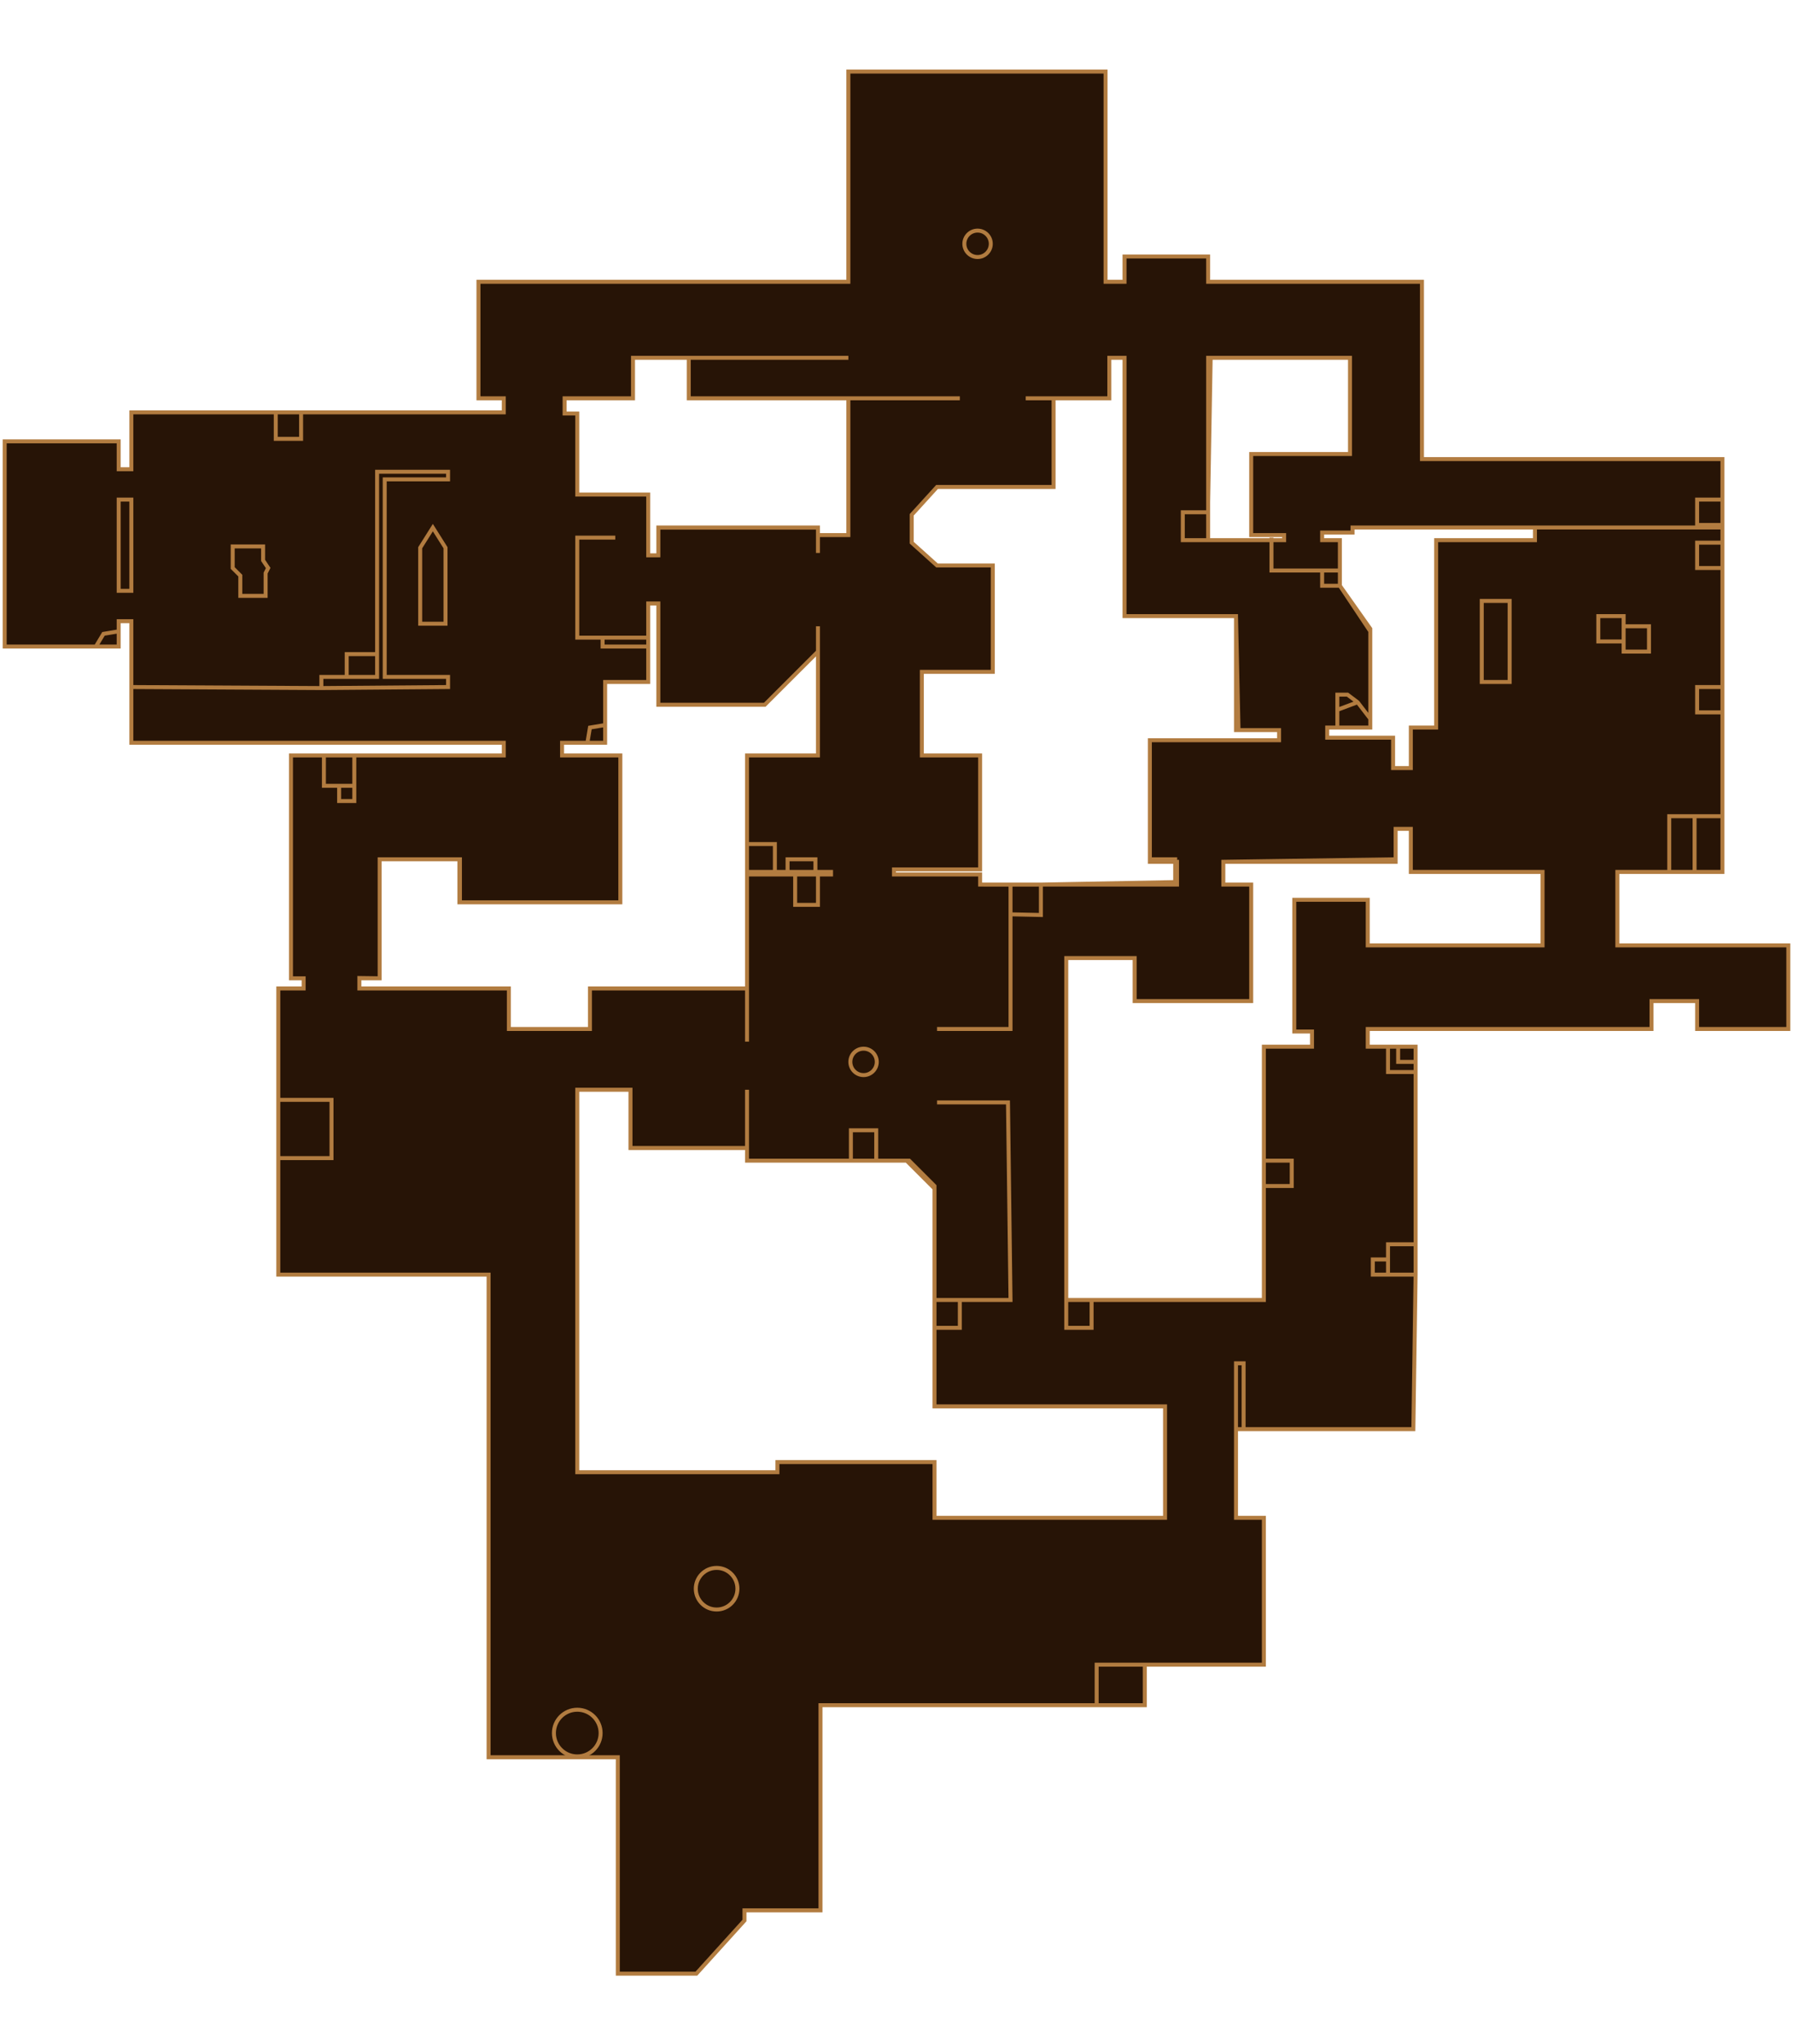 <svg width="451" height="514" viewBox="0 0 451 514" fill="none" xmlns="http://www.w3.org/2000/svg">
<path fill-rule="evenodd" clip-rule="evenodd" d="M76.376 245.995V248.542H70.003V276.564V291.211V320.507H122.897V441.859H155.399V496.279H175.155L187.263 482.905V480.358H206.382V428.772H275.845H287.954V418.583H317.906V381.645H310.896V359.355H312.808H355.506L356.069 320.507V312.865V269.558V267.011V263.19H351.682H349.133H344.035V258.732H415.41V251.726H426.882V258.732H449.824V237.715H406.815V219.247H419.871H426.244H433.254V205.236V179.125V172.756V142.824V136.455V132.634V131.997V125.629V115.439H357.672V70.859H303.886V64.49H282.855V70.859H278.085V18H213.392V70.859H120.348V100.154H126.721V103.684H75.738H69.366H33.041V117.986H29.854V110.981H1.176V162.566H24.119H29.854V158.745V156.198H33.041V170.209V172.756V186.767H126.721V189.951H89.121H81.474H73.189V245.995H76.376ZM303.886 89.965V135.818H323.004V134.545H314.72V114.165H339.574V89.965H303.886ZM354.868 182.946V193.135H350.407V185.493H333.838V182.946H344.672V158.745L337.025 147.282V135.818H332.564V133.908H340.211V132.634H386.095V135.818H361.241V182.946H354.868ZM90.396 245.925L90.396 248.542H127.996V258.732H148.389V248.542H187.9V219.883H209.034V219.247H187.9V189.951H205.744V163.84L192.361 177.214H165.595V151.74H163.046V171.482H152.212V186.767H141.379V189.951H156.036V226.889H115.688V216.062H95.494V245.995L90.396 245.925ZM145.202 274.016V370.182H195.548V367.634H235.059V381.645H293.052V353.623H235.059V298.854L228.049 291.848H187.9V288.664H158.585V274.016H145.202ZM268.198 326.875V240.9H285.405V251.726H314.72V222.431H307.71V216.699H351.045V208.42H354.868V219.247H388.007V237.715H344.035V226.252H325.553V259.369H330.014V263.19H317.906V326.875H268.198ZM246.53 219.883H224.863V218.61H246.53V189.951H231.873V168.935H249.717V142.187H235.697L229.324 136.455V129.45L235.697 122.444H265.012V100.154H279.032V89.965H282.855V154.924H310.896V183.583H321.73V186.13H289.228V216.699H296.061V222.431H246.53V219.883ZM159.223 100.154V89.965H173.243V100.154H213.392V134.545H205.744V132.634H165.595V139.64H163.046V124.355H145.202V103.976H142.016V100.154H159.223Z" fill="#271406"/>
<path d="M76.376 248.542V249.042H76.876V248.542H76.376ZM76.376 245.995H76.876V245.495H76.376V245.995ZM70.003 248.542V248.042H69.503V248.542H70.003ZM70.003 320.507H69.503V321.007H70.003V320.507ZM122.897 320.507H123.397V320.007H122.897V320.507ZM122.897 441.859H122.397V442.359H122.897V441.859ZM155.399 441.859H155.899V441.359H155.399V441.859ZM155.399 496.279H154.899V496.779H155.399V496.279ZM175.155 496.279V496.779H175.376L175.525 496.615L175.155 496.279ZM187.263 482.905L187.634 483.241L187.763 483.098V482.905H187.263ZM187.263 480.358V479.858H186.763V480.358H187.263ZM206.382 480.358V480.858H206.882V480.358H206.382ZM206.382 428.772V428.272H205.882V428.772H206.382ZM287.954 428.772V429.272H288.454V428.772H287.954ZM287.954 418.583V418.083H287.454V418.583H287.954ZM317.906 418.583V419.083H318.406V418.583H317.906ZM317.906 381.645H318.406V381.145H317.906V381.645ZM310.896 381.645H310.396V382.145H310.896V381.645ZM310.896 359.355V358.855H310.396V359.355H310.896ZM355.506 359.355V359.855H355.999L356.006 359.362L355.506 359.355ZM356.069 320.507L356.569 320.514V320.507H356.069ZM356.069 263.19H356.569V262.69H356.069V263.19ZM344.035 263.19H343.535V263.69H344.035V263.19ZM344.035 258.732V258.232H343.535V258.732H344.035ZM415.41 258.732V259.232H415.91V258.732H415.41ZM415.41 251.726V251.226H414.91V251.726H415.41ZM426.882 251.726H427.382V251.226H426.882V251.726ZM426.882 258.732H426.382V259.232H426.882V258.732ZM449.824 258.732V259.232H450.324V258.732H449.824ZM449.824 237.715H450.324V237.215H449.824V237.715ZM406.815 237.715H406.315V238.215H406.815V237.715ZM406.815 219.247V218.747H406.315V219.247H406.815ZM433.254 219.247V219.747H433.754V219.247H433.254ZM433.254 115.439H433.754V114.939H433.254V115.439ZM357.672 115.439H357.172V115.939H357.672V115.439ZM357.672 70.859H358.172V70.359H357.672V70.859ZM303.886 70.859H303.386V71.359H303.886V70.859ZM303.886 64.49H304.386V63.99H303.886V64.49ZM282.855 64.49V63.99H282.355V64.49H282.855ZM282.855 70.859V71.359H283.355V70.859H282.855ZM278.085 70.859H277.585V71.359H278.085V70.859ZM278.085 18H278.585V17.5H278.085V18ZM213.392 18V17.5H212.892V18H213.392ZM213.392 70.859V71.359H213.892V70.859H213.392ZM120.348 70.859V70.359H119.848V70.859H120.348ZM120.348 100.154H119.848V100.654H120.348V100.154ZM126.721 100.154H127.221V99.654H126.721V100.154ZM126.721 103.684V104.184H127.221V103.684H126.721ZM33.041 103.684V103.184H32.541V103.684H33.041ZM33.041 117.986V118.486H33.541V117.986H33.041ZM29.854 117.986H29.354V118.486H29.854V117.986ZM29.854 110.981H30.354V110.481H29.854V110.981ZM1.176 110.981V110.481H0.676V110.981H1.176ZM1.176 162.566H0.676V163.066H1.176V162.566ZM29.854 162.566V163.066H30.354V162.566H29.854ZM29.854 156.198V155.698H29.354V156.198H29.854ZM33.041 156.198H33.541V155.698H33.041V156.198ZM33.041 186.767H32.541V187.267H33.041V186.767ZM126.721 186.767H127.221V186.267H126.721V186.767ZM126.721 189.951V190.451H127.221V189.951H126.721ZM73.189 189.951V189.451H72.689V189.951H73.189ZM73.189 245.995H72.689V246.495H73.189V245.995ZM303.886 135.818H303.386V136.318H303.886V135.818ZM303.886 89.965V89.465H303.386V89.965H303.886ZM323.004 135.818V136.318H323.504V135.818H323.004ZM323.004 134.545H323.504V134.045H323.004V134.545ZM314.72 134.545H314.22V135.045H314.72V134.545ZM314.72 114.165V113.665H314.22V114.165H314.72ZM339.574 114.165V114.665H340.074V114.165H339.574ZM339.574 89.965H340.074V89.465H339.574V89.965ZM354.868 193.135V193.635H355.368V193.135H354.868ZM354.868 182.946V182.446H354.368V182.946H354.868ZM350.407 193.135H349.907V193.635H350.407V193.135ZM350.407 185.493H350.907V184.993H350.407V185.493ZM333.838 185.493H333.338V185.993H333.838V185.493ZM333.838 182.946V182.446H333.338V182.946H333.838ZM344.672 182.946V183.446H345.172V182.946H344.672ZM344.672 158.745H345.172V158.594L345.088 158.468L344.672 158.745ZM337.025 147.282H336.525V147.433L336.609 147.559L337.025 147.282ZM337.025 135.818H337.525V135.318H337.025V135.818ZM332.564 135.818H332.064V136.318H332.564V135.818ZM332.564 133.908V133.408H332.064V133.908H332.564ZM340.211 133.908V134.408H340.711V133.908H340.211ZM340.211 132.634V132.134H339.711V132.634H340.211ZM386.095 132.634H386.595V132.134H386.095V132.634ZM386.095 135.818V136.318H386.595V135.818H386.095ZM361.241 135.818V135.318H360.741V135.818H361.241ZM361.241 182.946V183.446H361.741V182.946H361.241ZM90.396 248.542H89.896V249.042H90.396V248.542ZM90.396 245.925L90.403 245.425L89.896 245.418V245.925H90.396ZM127.996 248.542H128.496V248.042H127.996V248.542ZM127.996 258.732H127.496V259.232H127.996V258.732ZM148.389 258.732V259.232H148.889V258.732H148.389ZM148.389 248.542V248.042H147.889V248.542H148.389ZM187.9 248.542V249.042H188.4V248.542H187.9ZM187.9 219.883V219.383H187.4V219.883H187.9ZM209.034 219.883V220.383H209.534V219.883H209.034ZM209.034 219.247H209.534V218.747H209.034V219.247ZM187.9 219.247H187.4V219.747H187.9V219.247ZM187.9 189.951V189.451H187.4V189.951H187.9ZM205.744 189.951V190.451H206.244V189.951H205.744ZM205.744 163.84H206.244V162.634L205.391 163.486L205.744 163.84ZM192.361 177.214V177.714H192.568L192.715 177.568L192.361 177.214ZM165.595 177.214H165.095V177.714H165.595V177.214ZM165.595 151.74H166.095V151.24H165.595V151.74ZM163.046 151.74V151.24H162.546V151.74H163.046ZM163.046 171.482V171.982H163.546V171.482H163.046ZM152.212 171.482V170.982H151.712V171.482H152.212ZM152.212 186.767V187.267H152.712V186.767H152.212ZM141.379 186.767V186.267H140.879V186.767H141.379ZM141.379 189.951H140.879V190.451H141.379V189.951ZM156.036 189.951H156.536V189.451H156.036V189.951ZM156.036 226.889V227.389H156.536V226.889H156.036ZM115.688 226.889H115.188V227.389H115.688V226.889ZM115.688 216.062H116.188V215.562H115.688V216.062ZM95.494 216.062V215.562H94.994V216.062H95.494ZM95.494 245.995L95.487 246.495L95.994 246.501V245.995H95.494ZM145.202 370.182H144.702V370.682H145.202V370.182ZM145.202 274.016V273.516H144.702V274.016H145.202ZM195.548 370.182V370.682H196.048V370.182H195.548ZM195.548 367.634V367.134H195.048V367.634H195.548ZM235.059 367.634H235.559V367.134H235.059V367.634ZM235.059 381.645H234.559V382.145H235.059V381.645ZM293.052 381.645V382.145H293.552V381.645H293.052ZM293.052 353.623H293.552V353.123H293.052V353.623ZM235.059 353.623H234.559V354.123H235.059V353.623ZM235.059 298.854H235.559V298.646L235.413 298.5L235.059 298.854ZM228.049 291.848L228.403 291.495L228.256 291.348H228.049V291.848ZM187.9 291.848H187.4V292.348H187.9V291.848ZM187.9 288.664H188.4V288.164H187.9V288.664ZM158.585 288.664H158.085V289.164H158.585V288.664ZM158.585 274.016H159.085V273.516H158.585V274.016ZM268.198 240.9V240.4H267.698V240.9H268.198ZM268.198 326.875H267.698V327.375H268.198V326.875ZM285.405 240.9H285.905V240.4H285.405V240.9ZM285.405 251.726H284.905V252.226H285.405V251.726ZM314.72 251.726V252.226H315.22V251.726H314.72ZM314.72 222.431H315.22V221.931H314.72V222.431ZM307.71 222.431H307.21V222.931H307.71V222.431ZM307.71 216.699V216.199H307.21V216.699H307.71ZM351.045 216.699V217.199H351.545V216.699H351.045ZM351.045 208.42V207.92H350.545V208.42H351.045ZM354.868 208.42H355.368V207.92H354.868V208.42ZM354.868 219.247H354.368V219.747H354.868V219.247ZM388.007 219.247H388.507V218.747H388.007V219.247ZM388.007 237.715V238.215H388.507V237.715H388.007ZM344.035 237.715H343.535V238.215H344.035V237.715ZM344.035 226.252H344.535V225.752H344.035V226.252ZM325.553 226.252V225.752H325.053V226.252H325.553ZM325.553 259.369H325.053V259.869H325.553V259.369ZM330.014 259.369H330.514V258.869H330.014V259.369ZM330.014 263.19V263.69H330.514V263.19H330.014ZM317.906 263.19V262.69H317.406V263.19H317.906ZM317.906 326.875V327.375H318.406V326.875H317.906ZM224.863 219.883H224.363V220.383H224.863V219.883ZM246.53 219.883H247.03V219.383H246.53V219.883ZM224.863 218.61V218.11H224.363V218.61H224.863ZM246.53 218.61V219.11H247.03V218.61H246.53ZM246.53 189.951H247.03V189.451H246.53V189.951ZM231.873 189.951H231.373V190.451H231.873V189.951ZM231.873 168.935V168.435H231.373V168.935H231.873ZM249.717 168.935V169.435H250.217V168.935H249.717ZM249.717 142.187H250.217V141.687H249.717V142.187ZM235.697 142.187L235.362 142.559L235.505 142.687H235.697V142.187ZM229.324 136.455H228.824V136.678L228.989 136.827L229.324 136.455ZM229.324 129.45L228.954 129.113L228.824 129.256V129.45H229.324ZM235.697 122.444V121.944H235.475L235.327 122.108L235.697 122.444ZM265.012 122.444V122.944H265.512V122.444H265.012ZM265.012 100.154V99.654H264.512V100.154H265.012ZM279.032 100.154V100.654H279.532V100.154H279.032ZM279.032 89.965V89.465H278.532V89.965H279.032ZM282.855 89.965H283.355V89.465H282.855V89.965ZM282.855 154.924H282.355V155.424H282.855V154.924ZM310.896 154.924H311.396V154.424H310.896V154.924ZM310.896 183.583H310.396V184.083H310.896V183.583ZM321.73 183.583H322.23V183.083H321.73V183.583ZM321.73 186.13V186.63H322.23V186.13H321.73ZM289.228 186.13V185.63H288.728V186.13H289.228ZM289.228 216.699H288.728V217.199H289.228V216.699ZM296.061 216.699H296.561V216.199H296.061V216.699ZM296.061 222.431V222.931H296.561V222.431H296.061ZM246.53 222.431H246.03V222.931H246.53V222.431ZM159.223 89.965V89.465H158.723V89.965H159.223ZM159.223 100.154V100.654H159.723V100.154H159.223ZM173.243 89.965H173.743V89.465H173.243V89.965ZM173.243 100.154H172.743V100.654H173.243V100.154ZM213.392 100.154H213.892V99.654H213.392V100.154ZM213.392 134.545V135.045H213.892V134.545H213.392ZM205.744 134.545H205.244V135.045H205.744V134.545ZM205.744 132.634H206.244V132.134H205.744V132.634ZM165.595 132.634V132.134H165.095V132.634H165.595ZM165.595 139.64V140.14H166.095V139.64H165.595ZM163.046 139.64H162.546V140.14H163.046V139.64ZM163.046 124.355H163.546V123.855H163.046V124.355ZM145.202 124.355H144.702V124.855H145.202V124.355ZM145.202 103.976H145.702V103.476H145.202V103.976ZM142.016 103.976H141.516V104.476H142.016V103.976ZM142.016 100.154V99.654H141.516V100.154H142.016ZM235.059 381.645H234.559V382.145H235.059V381.645ZM235.059 367.634H235.559V367.134H235.059V367.634ZM195.548 367.634V367.134H195.048V367.634H195.548ZM195.548 370.182V370.682H196.048V370.182H195.548ZM145.202 370.182H144.702V370.682H145.202V370.182ZM145.202 274.016V273.516H144.702V274.016H145.202ZM158.585 274.016H159.085V273.516H158.585V274.016ZM158.585 288.664H158.085V289.164H158.585V288.664ZM228.686 291.848L229.04 291.495L228.893 291.348H228.686V291.848ZM235.059 298.217H235.559V298.01L235.413 297.863L235.059 298.217ZM235.059 353.623H234.559V354.123H235.059V353.623ZM293.052 353.623H293.552V353.123H293.052V353.623ZM293.052 381.645V382.145H293.552V381.645H293.052ZM310.896 342.797V342.297H310.396V342.797H310.896ZM312.808 342.797H313.308V342.297H312.808V342.797ZM83.386 276.564H83.886V276.064H83.386V276.564ZM83.386 291.211V291.711H83.886V291.211H83.386ZM187.9 291.848H187.4V292.348H187.9V291.848ZM214.029 284.206V283.706H213.529V284.206H214.029ZM220.402 284.206H220.902V283.706H220.402V284.206ZM254.178 326.875V327.375H254.684L254.678 326.869L254.178 326.875ZM253.54 277.201L254.04 277.194L254.034 276.701H253.54V277.201ZM254.178 258.732V259.232H254.678V258.732H254.178ZM295.601 221.794L295.611 222.294L296.101 222.285V221.794H295.601ZM295.601 216.062H296.101V215.562H295.601V216.062ZM289.228 216.062H288.728V216.562H289.228V216.062ZM289.228 186.13V185.63H288.728V186.13H289.228ZM321.73 186.13V186.63H322.23V186.13H321.73ZM321.73 183.583H322.23V183.083H321.73V183.583ZM311.533 183.583L311.033 183.594L311.044 184.083H311.533V183.583ZM310.896 154.924L311.396 154.913L311.385 154.424H310.896V154.924ZM282.855 154.924H282.355V155.424H282.855V154.924ZM282.855 89.965H283.355V89.465H282.855V89.965ZM279.032 89.965V89.465H278.532V89.965H279.032ZM279.032 100.154V100.654H279.532V100.154H279.032ZM265.012 122.444V122.944H265.512V122.444H265.012ZM235.697 122.444V121.944H235.475L235.327 122.108L235.697 122.444ZM229.324 129.45L228.954 129.113L228.824 129.256V129.45H229.324ZM229.324 136.455H228.824V136.678L228.989 136.827L229.324 136.455ZM235.697 142.187L235.362 142.559L235.505 142.687H235.697V142.187ZM249.717 142.187H250.217V141.687H249.717V142.187ZM249.717 168.935V169.435H250.217V168.935H249.717ZM231.873 168.935V168.435H231.373V168.935H231.873ZM231.873 189.951H231.373V190.451H231.873V189.951ZM246.53 189.951H247.03V189.451H246.53V189.951ZM246.53 218.61V219.11H247.03V218.61H246.53ZM224.863 218.61V218.11H224.363V218.61H224.863ZM224.863 219.883H224.363V220.383H224.863V219.883ZM246.53 219.883H247.03V219.383H246.53V219.883ZM246.53 222.431H246.03V222.93L246.529 222.931L246.53 222.431ZM173.243 100.154H172.743V100.654H173.243V100.154ZM159.223 89.965V89.465H158.723V89.965H159.223ZM159.223 100.154V100.654H159.723V100.154H159.223ZM142.016 100.154V99.654H141.516V100.154H142.016ZM142.016 103.976H141.516V104.476H142.016V103.976ZM145.202 103.976H145.702V103.476H145.202V103.976ZM145.202 124.355H144.702V124.855H145.202V124.355ZM163.046 124.355H163.546V123.855H163.046V124.355ZM163.046 139.64H162.546V140.14H163.046V139.64ZM165.595 139.64V140.14H166.095V139.64H165.595ZM165.595 132.67V132.17H165.095V132.67H165.595ZM205.744 132.67H206.244V132.17H205.744V132.67ZM145.202 135.182V134.682H144.702V135.182H145.202ZM145.202 160.337H144.702V160.837H145.202V160.337ZM163.046 151.74V151.24H162.546V151.74H163.046ZM165.595 151.74H166.095V151.24H165.595V151.74ZM165.595 177.214H165.095V177.714H165.595V177.214ZM192.361 177.214V177.714H192.568L192.715 177.568L192.361 177.214ZM205.744 189.951V190.451H206.244V189.951H205.744ZM187.9 189.951V189.451H187.4V189.951H187.9ZM187.9 248.542H188.4V248.042H187.9V248.542ZM148.389 248.542V248.042H147.889V248.542H148.389ZM148.389 258.732V259.232H148.889V258.732H148.389ZM127.996 258.732H127.496V259.232H127.996V258.732ZM127.996 248.542H128.496V248.042H127.996V248.542ZM90.396 248.542H89.896V249.042H90.396V248.542ZM90.396 245.995V245.495H89.896V245.995H90.396ZM95.494 245.995V246.495H95.994V245.995H95.494ZM95.494 216.062V215.562H94.994V216.062H95.494ZM115.55 216.062H116.05V215.562H115.55V216.062ZM115.55 226.889H115.05V227.389H115.55V226.889ZM156.036 226.889V227.389H156.536V226.889H156.036ZM156.036 189.951H156.536V189.451H156.036V189.951ZM141.379 189.951H140.879V190.451H141.379V189.951ZM141.379 186.767V186.267H140.879V186.767H141.379ZM152.212 171.482V170.982H151.712V171.482H152.212ZM163.046 171.482V171.982H163.546V171.482H163.046ZM317.906 263.19V262.69H317.406V263.19H317.906ZM330.014 263.19V263.69H330.514V263.19H330.014ZM330.014 259.369H330.514V258.869H330.014V259.369ZM325.553 259.369H325.053V259.869H325.553V259.369ZM325.553 226.252V225.752H325.053V226.252H325.553ZM344.035 226.252H344.535V225.752H344.035V226.252ZM388.007 237.715V238.215H388.507V237.715H388.007ZM388.007 219.247H388.507V218.747H388.007V219.247ZM354.868 219.247H354.368V219.747H354.868V219.247ZM354.868 208.42H355.368V207.92H354.868V208.42ZM351.045 208.42V207.92H350.545V208.42H351.045ZM351.045 216.062L351.052 216.562L351.545 216.555V216.062H351.045ZM307.71 216.699L307.702 216.199L307.21 216.206V216.699H307.71ZM307.71 222.431H307.21V222.931H307.71V222.431ZM314.72 222.431H315.22V221.931H314.72V222.431ZM314.72 251.726V252.226H315.22V251.726H314.72ZM285.405 251.726H284.905V252.226H285.405V251.726ZM285.405 240.9H285.905V240.4H285.405V240.9ZM268.198 240.9V240.4H267.698V240.9H268.198ZM33.041 125.629H33.541V125.129H33.041V125.629ZM29.854 125.629V125.129H29.354V125.629H29.854ZM29.854 148.556H29.354V149.056H29.854V148.556ZM33.041 148.556V149.056H33.541V148.556H33.041ZM58.532 137.398V136.898H58.032V137.398H58.532ZM66.179 137.398H66.679V136.898H66.179V137.398ZM66.817 144.098L66.369 143.874L66.317 143.979V144.098H66.817ZM66.817 149.829V150.329H67.317V149.829H66.817ZM60.444 149.829H59.944V150.329H60.444V149.829ZM60.444 144.734H60.944V144.527L60.797 144.381L60.444 144.734ZM58.532 142.824H58.032V143.031L58.178 143.178L58.532 142.824ZM112.701 170.209H113.201V169.709H112.701V170.209ZM112.701 172.756L112.705 173.256L113.201 173.252V172.756H112.701ZM96.769 120.534V120.034H96.269V120.534H96.769ZM112.701 120.534V121.034H113.201V120.534H112.701ZM96.769 170.209H96.269V170.709H96.769V170.209ZM112.064 156.835V157.335H112.564V156.835H112.064ZM112.064 137.729H112.564V137.585L112.487 137.463L112.064 137.729ZM108.877 132.67L109.3 132.404L108.877 131.732L108.454 132.404L108.877 132.67ZM105.691 137.729L105.268 137.463L105.191 137.585V137.729H105.691ZM105.691 156.835H105.191V157.335H105.691V156.835ZM151.575 162.566H151.075V163.066H151.575V162.566ZM81.474 197.594H80.974V198.094H81.474V197.594ZM89.121 201.415V201.915H89.621V201.415H89.121ZM241.432 333.881V334.381H241.932V333.881H241.432ZM268.198 333.881H267.698V334.381H268.198V333.881ZM274.571 333.881V334.381H275.071V333.881H274.571ZM317.906 326.875V327.375H318.406V326.875H317.906ZM349.133 312.865V312.365H348.633V312.865H349.133ZM275.845 418.583V418.083H275.345V418.583H275.845ZM426.882 136.455V135.955H426.382V136.455H426.882ZM426.882 142.824H426.382V143.324H426.882V142.824ZM426.882 125.629V125.129H426.382V125.629H426.882ZM426.882 131.997H426.382V132.497H426.882V131.997ZM426.882 172.756V172.256H426.382V172.756H426.882ZM426.882 179.125H426.382V179.625H426.882V179.125ZM419.871 205.236V204.736H419.371V205.236H419.871ZM402.027 154.924V154.424H401.527V154.924H402.027ZM402.027 161.293H401.527V161.793H402.027V161.293ZM408.4 154.924H408.9V154.424H408.4V154.924ZM414.773 157.472H415.273V156.972H414.773V157.472ZM414.773 163.84V164.34H415.273V163.84H414.773ZM408.4 163.84H407.9V164.34H408.4V163.84ZM372.712 151.103V150.603H372.212V151.103H372.712ZM379.723 151.103H380.223V150.603H379.723V151.103ZM379.723 171.482V171.982H380.223V171.482H379.723ZM372.712 171.482H372.212V171.982H372.712V171.482ZM261.825 230.073L261.814 230.573L262.325 230.584V230.073H261.825ZM319.818 143.461H319.318V143.961H319.818V143.461ZM332.564 147.282H332.064V147.782H332.564V147.282ZM152.212 186.767V187.267H152.712V186.767H152.212ZM148.389 182.946L148.307 182.453L147.954 182.511L147.896 182.864L148.389 182.946ZM26.03 159.382L25.948 158.889L25.721 158.927L25.602 159.125L26.03 159.382ZM341.486 176.577L341.882 176.272L341.84 176.218L341.785 176.177L341.486 176.577ZM336.387 174.667V174.167H335.887V174.667H336.387ZM338.936 174.667L339.236 174.267L339.103 174.167H338.936V174.667ZM350.408 193.135H349.908V193.635H350.408V193.135ZM350.408 185.493H350.908V184.993H350.408V185.493ZM333.838 185.493H333.338V185.993H333.838V185.493ZM333.838 182.946V182.446H333.338V182.946H333.838ZM344.672 182.946V183.446H345.172V182.946H344.672ZM344.672 158.108H345.172V157.95L345.08 157.82L344.672 158.108ZM337.025 135.818H337.525V135.318H337.025V135.818ZM332.564 135.818H332.064V136.318H332.564V135.818ZM332.564 133.908V133.408H332.064V133.908H332.564ZM340.211 133.908V134.408H340.711V133.908H340.211ZM340.211 132.634V132.134H339.711V132.634H340.211ZM386.095 135.818V136.318H386.595V135.818H386.095ZM361.241 135.818V135.318H360.741V135.818H361.241ZM361.241 182.946V183.446H361.741V182.946H361.241ZM354.868 182.946V182.446H354.368V182.946H354.868ZM354.868 193.135V193.635H355.368V193.135H354.868ZM323.004 135.818V136.318H323.504V135.818H323.004ZM304.523 89.965V89.465H304.032L304.023 89.956L304.523 89.965ZM339.574 89.965H340.074V89.465H339.574V89.965ZM339.574 114.165V114.665H340.074V114.165H339.574ZM314.72 114.165V113.665H314.22V114.165H314.72ZM314.72 134.545H314.22V135.045H314.72V134.545ZM323.004 134.545H323.504V134.045H323.004V134.545ZM324.916 291.848H325.416V291.348H324.916V291.848ZM324.916 298.217V298.717H325.416V298.217H324.916ZM344.035 237.715H343.535V238.215H344.035V237.715ZM194.91 212.241H195.41V211.741H194.91V212.241ZM194.91 219.883H194.41V220.383H194.91V219.883ZM198.097 216.062V215.562H197.597V216.062H198.097ZM205.107 216.062H205.607V215.562H205.107V216.062ZM205.744 227.526V228.026H206.244V227.526H205.744ZM200.009 227.526H199.509V228.026H200.009V227.526ZM213.392 134.545V135.045H213.892V134.545H213.392ZM69.366 110.344H68.866V110.844H69.366V110.344ZM75.738 110.344V110.844H76.238V110.344H75.738ZM94.857 170.209V170.709H95.357V170.209H94.857ZM87.21 164.477V163.977H86.71V164.477H87.21ZM94.857 118.623V118.123H94.357V118.623H94.857ZM80.837 170.209V169.709H80.337V170.209H80.837ZM80.837 173.011L80.834 173.511L80.841 173.511L80.837 173.011ZM66.179 140.913H65.679V141.065L65.763 141.191L66.179 140.913ZM67.454 142.824L67.901 143.048L68.031 142.788L67.87 142.546L67.454 142.824ZM85.298 201.415H84.798V201.915H85.298V201.415ZM345.309 320.507H344.809V321.007H345.309V320.507ZM345.309 316.686V316.186H344.809V316.686H345.309ZM349.133 269.558H348.633V270.058H349.133V269.558ZM351.682 267.011H351.182V267.511H351.682V267.011ZM297.513 128.813V128.313H297.013V128.813H297.513ZM297.513 135.818H297.013V136.318H297.513V135.818ZM112.701 118.623H113.201V118.123H112.701V118.623ZM76.876 248.542V245.995H75.876V248.542H76.876ZM70.003 249.042H76.376V248.042H70.003V249.042ZM70.503 276.564V248.542H69.503V276.564H70.503ZM70.503 291.211V276.564H69.503V291.211H70.503ZM70.503 320.507V291.211H69.503V320.507H70.503ZM122.897 320.007H70.003V321.007H122.897V320.007ZM123.397 441.859V320.507H122.397V441.859H123.397ZM155.399 441.359H122.897V442.359H155.399V441.359ZM155.899 496.279V441.859H154.899V496.279H155.899ZM175.155 495.779H155.399V496.779H175.155V495.779ZM186.892 482.57L174.784 495.944L175.525 496.615L187.634 483.241L186.892 482.57ZM186.763 480.358V482.905H187.763V480.358H186.763ZM206.382 479.858H187.263V480.858H206.382V479.858ZM205.882 428.772V480.358H206.882V428.772H205.882ZM275.845 428.272H206.382V429.272H275.845V428.272ZM287.954 428.272H275.845V429.272H287.954V428.272ZM287.454 418.583V428.772H288.454V418.583H287.454ZM317.906 418.083H287.954V419.083H317.906V418.083ZM317.406 381.645V418.583H318.406V381.645H317.406ZM310.896 382.145H317.906V381.145H310.896V382.145ZM310.396 359.355V381.645H311.396V359.355H310.396ZM312.808 358.855H310.896V359.855H312.808V358.855ZM355.506 358.855H312.808V359.855H355.506V358.855ZM355.569 320.5L355.006 359.348L356.006 359.362L356.569 320.514L355.569 320.5ZM355.569 312.865V320.507H356.569V312.865H355.569ZM355.569 269.558V312.865H356.569V269.558H355.569ZM355.569 267.011V269.558H356.569V267.011H355.569ZM355.569 263.19V267.011H356.569V263.19H355.569ZM351.682 263.69H356.069V262.69H351.682V263.69ZM349.133 263.69H351.682V262.69H349.133V263.69ZM344.035 263.69H349.133V262.69H344.035V263.69ZM343.535 258.732V263.19H344.535V258.732H343.535ZM415.41 258.232H344.035V259.232H415.41V258.232ZM414.91 251.726V258.732H415.91V251.726H414.91ZM426.882 251.226H415.41V252.226H426.882V251.226ZM427.382 258.732V251.726H426.382V258.732H427.382ZM449.824 258.232H426.882V259.232H449.824V258.232ZM449.324 237.715V258.732H450.324V237.715H449.324ZM406.815 238.215H449.824V237.215H406.815V238.215ZM406.315 219.247V237.715H407.315V219.247H406.315ZM419.871 218.747H406.815V219.747H419.871V218.747ZM426.244 218.747H419.871V219.747H426.244V218.747ZM433.254 218.747H426.244V219.747H433.254V218.747ZM432.754 205.236V219.247H433.754V205.236H432.754ZM432.754 179.125V205.236H433.754V179.125H432.754ZM432.754 172.756V179.125H433.754V172.756H432.754ZM432.754 142.824V172.756H433.754V142.824H432.754ZM432.754 136.455V142.824H433.754V136.455H432.754ZM432.754 132.634V136.455H433.754V132.634H432.754ZM432.754 131.997V132.634H433.754V131.997H432.754ZM432.754 125.629V131.997H433.754V125.629H432.754ZM432.754 115.439V125.629H433.754V115.439H432.754ZM357.672 115.939H433.254V114.939H357.672V115.939ZM357.172 70.859V115.439H358.172V70.859H357.172ZM303.886 71.359H357.672V70.359H303.886V71.359ZM303.386 64.49V70.859H304.386V64.49H303.386ZM282.855 64.99H303.886V63.99H282.855V64.99ZM283.355 70.859V64.49H282.355V70.859H283.355ZM278.085 71.359H282.855V70.359H278.085V71.359ZM277.585 18V70.859H278.585V18H277.585ZM213.392 18.5H278.085V17.5H213.392V18.5ZM213.892 70.859V18H212.892V70.859H213.892ZM120.348 71.359H213.392V70.359H120.348V71.359ZM120.848 100.154V70.859H119.848V100.154H120.848ZM126.721 99.654H120.348V100.654H126.721V99.654ZM127.221 103.684V100.154H126.221V103.684H127.221ZM75.738 104.184H126.721V103.184H75.738V104.184ZM69.366 104.184H75.738V103.184H69.366V104.184ZM33.041 104.184H69.366V103.184H33.041V104.184ZM33.541 117.986V103.684H32.541V117.986H33.541ZM29.854 118.486H33.041V117.486H29.854V118.486ZM29.354 110.981V117.986H30.354V110.981H29.354ZM1.176 111.481H29.854V110.481H1.176V111.481ZM1.676 162.566V110.981H0.676V162.566H1.676ZM24.119 162.066H1.176V163.066H24.119V162.066ZM29.854 162.066H24.119V163.066H29.854V162.066ZM29.354 158.745V162.566H30.354V158.745H29.354ZM29.354 156.198V158.745H30.354V156.198H29.354ZM33.041 155.698H29.854V156.698H33.041V155.698ZM33.541 170.209V156.198H32.541V170.209H33.541ZM33.541 172.756V170.209H32.541V172.756H33.541ZM33.541 186.767V172.756H32.541V186.767H33.541ZM126.721 186.267H33.041V187.267H126.721V186.267ZM127.221 189.951V186.767H126.221V189.951H127.221ZM89.121 190.451H126.721V189.451H89.121V190.451ZM81.474 190.451H89.121V189.451H81.474V190.451ZM73.189 190.451H81.474V189.451H73.189V190.451ZM73.689 245.995V189.951H72.689V245.995H73.689ZM76.376 245.495H73.189V246.495H76.376V245.495ZM304.386 135.818V89.965H303.386V135.818H304.386ZM323.004 135.318H303.886V136.318H323.004V135.318ZM322.504 134.545V135.818H323.504V134.545H322.504ZM314.72 135.045H323.004V134.045H314.72V135.045ZM314.22 114.165V134.545H315.22V114.165H314.22ZM339.574 113.665H314.72V114.665H339.574V113.665ZM339.074 89.965V114.165H340.074V89.965H339.074ZM303.886 90.465H339.574V89.465H303.886V90.465ZM355.368 193.135V182.946H354.368V193.135H355.368ZM350.407 193.635H354.868V192.635H350.407V193.635ZM349.907 185.493V193.135H350.907V185.493H349.907ZM333.838 185.993H350.407V184.993H333.838V185.993ZM333.338 182.946V185.493H334.338V182.946H333.338ZM344.672 182.446H333.838V183.446H344.672V182.446ZM344.172 158.745V182.946H345.172V158.745H344.172ZM336.609 147.559L344.256 159.023L345.088 158.468L337.44 147.004L336.609 147.559ZM336.525 135.818V147.282H337.525V135.818H336.525ZM332.564 136.318H337.025V135.318H332.564V136.318ZM332.064 133.908V135.818H333.064V133.908H332.064ZM340.211 133.408H332.564V134.408H340.211V133.408ZM339.711 132.634V133.908H340.711V132.634H339.711ZM386.095 132.134H340.211V133.134H386.095V132.134ZM386.595 135.818V132.634H385.595V135.818H386.595ZM361.241 136.318H386.095V135.318H361.241V136.318ZM361.741 182.946V135.818H360.741V182.946H361.741ZM354.868 183.446H361.241V182.446H354.868V183.446ZM90.896 248.542L90.896 245.925H89.896L89.896 248.542H90.896ZM127.996 248.042H90.396V249.042H127.996V248.042ZM128.496 258.732V248.542H127.496V258.732H128.496ZM148.389 258.232H127.996V259.232H148.389V258.232ZM147.889 248.542V258.732H148.889V248.542H147.889ZM187.9 248.042H148.389V249.042H187.9V248.042ZM187.4 219.883V248.542H188.4V219.883H187.4ZM209.034 219.383H187.9V220.383H209.034V219.383ZM208.534 219.247V219.883H209.534V219.247H208.534ZM187.9 219.747H209.034V218.747H187.9V219.747ZM187.4 189.951V219.247H188.4V189.951H187.4ZM205.744 189.451H187.9V190.451H205.744V189.451ZM205.244 163.84V189.951H206.244V163.84H205.244ZM192.715 177.568L206.098 164.194L205.391 163.486L192.008 176.86L192.715 177.568ZM165.595 177.714H192.361V176.714H165.595V177.714ZM165.095 151.74V177.214H166.095V151.74H165.095ZM163.046 152.24H165.595V151.24H163.046V152.24ZM163.546 171.482V151.74H162.546V171.482H163.546ZM152.212 171.982H163.046V170.982H152.212V171.982ZM152.712 186.767V171.482H151.712V186.767H152.712ZM141.379 187.267H152.212V186.267H141.379V187.267ZM141.879 189.951V186.767H140.879V189.951H141.879ZM156.036 189.451H141.379V190.451H156.036V189.451ZM156.536 226.889V189.951H155.536V226.889H156.536ZM115.688 227.389H156.036V226.389H115.688V227.389ZM115.188 216.062V226.889H116.188V216.062H115.188ZM95.494 216.562H115.688V215.562H95.494V216.562ZM95.994 245.995V216.062H94.994V245.995H95.994ZM90.389 246.425L95.487 246.495L95.501 245.495L90.403 245.425L90.389 246.425ZM145.702 370.182V274.016H144.702V370.182H145.702ZM195.548 369.682H145.202V370.682H195.548V369.682ZM195.048 367.634V370.182H196.048V367.634H195.048ZM235.059 367.134H195.548V368.134H235.059V367.134ZM235.559 381.645V367.634H234.559V381.645H235.559ZM293.052 381.145H235.059V382.145H293.052V381.145ZM292.552 353.623V381.645H293.552V353.623H292.552ZM235.059 354.123H293.052V353.123H235.059V354.123ZM234.559 298.854V353.623H235.559V298.854H234.559ZM227.696 292.202L234.706 299.207L235.413 298.5L228.403 291.495L227.696 292.202ZM187.9 292.348H228.049V291.348H187.9V292.348ZM187.4 288.664V291.848H188.4V288.664H187.4ZM158.585 289.164H187.9V288.164H158.585V289.164ZM158.085 274.016V288.664H159.085V274.016H158.085ZM145.202 274.516H158.585V273.516H145.202V274.516ZM267.698 240.9V326.875H268.698V240.9H267.698ZM285.405 240.4H268.198V241.4H285.405V240.4ZM285.905 251.726V240.9H284.905V251.726H285.905ZM314.72 251.226H285.405V252.226H314.72V251.226ZM314.22 222.431V251.726H315.22V222.431H314.22ZM307.71 222.931H314.72V221.931H307.71V222.931ZM307.21 216.699V222.431H308.21V216.699H307.21ZM351.045 216.199H307.71V217.199H351.045V216.199ZM350.545 208.42V216.699H351.545V208.42H350.545ZM354.868 207.92H351.045V208.92H354.868V207.92ZM355.368 219.247V208.42H354.368V219.247H355.368ZM388.007 218.747H354.868V219.747H388.007V218.747ZM388.507 237.715V219.247H387.507V237.715H388.507ZM344.035 238.215H388.007V237.215H344.035V238.215ZM343.535 226.252V237.715H344.535V226.252H343.535ZM325.553 226.752H344.035V225.752H325.553V226.752ZM326.053 259.369V226.252H325.053V259.369H326.053ZM330.014 258.869H325.553V259.869H330.014V258.869ZM330.514 263.19V259.369H329.514V263.19H330.514ZM317.906 263.69H330.014V262.69H317.906V263.69ZM318.406 326.875V263.19H317.406V326.875H318.406ZM268.198 327.375H317.906V326.375H268.198V327.375ZM224.863 220.383H246.53V219.383H224.863V220.383ZM224.363 218.61V219.883H225.363V218.61H224.363ZM246.53 218.11H224.863V219.11H246.53V218.11ZM246.03 189.951V218.61H247.03V189.951H246.03ZM231.873 190.451H246.53V189.451H231.873V190.451ZM231.373 168.935V189.951H232.373V168.935H231.373ZM249.717 168.435H231.873V169.435H249.717V168.435ZM249.217 142.187V168.935H250.217V142.187H249.217ZM235.697 142.687H249.717V141.687H235.697V142.687ZM228.989 136.827L235.362 142.559L236.031 141.815L229.658 136.084L228.989 136.827ZM228.824 129.45V136.455H229.824V129.45H228.824ZM235.327 122.108L228.954 129.113L229.694 129.786L236.066 122.781L235.327 122.108ZM265.012 121.944H235.697V122.944H265.012V121.944ZM264.512 100.154V122.444H265.512V100.154H264.512ZM279.032 99.654H265.012V100.654H279.032V99.654ZM278.532 89.965V100.154H279.532V89.965H278.532ZM282.855 89.465H279.032V90.465H282.855V89.465ZM283.355 154.924V89.965H282.355V154.924H283.355ZM310.896 154.424H282.855V155.424H310.896V154.424ZM311.396 183.583V154.924H310.396V183.583H311.396ZM321.73 183.083H310.896V184.083H321.73V183.083ZM322.23 186.13V183.583H321.23V186.13H322.23ZM289.228 186.63H321.73V185.63H289.228V186.63ZM289.728 216.699V186.13H288.728V216.699H289.728ZM296.061 216.199H289.228V217.199H296.061V216.199ZM296.561 222.431V216.699H295.561V222.431H296.561ZM246.53 222.931H296.061V221.931H246.53V222.931ZM246.03 219.883V222.431H247.03V219.883H246.03ZM158.723 89.965V100.154H159.723V89.965H158.723ZM173.243 89.465H159.223V90.465H173.243V89.465ZM173.743 100.154V89.965H172.743V100.154H173.743ZM213.392 99.654H173.243V100.654H213.392V99.654ZM213.892 134.545V100.154H212.892V134.545H213.892ZM205.744 135.045H213.392V134.045H205.744V135.045ZM205.244 132.634V134.545H206.244V132.634H205.244ZM165.595 133.134H205.744V132.134H165.595V133.134ZM166.095 139.64V132.634H165.095V139.64H166.095ZM163.046 140.14H165.595V139.14H163.046V140.14ZM162.546 124.355V139.64H163.546V124.355H162.546ZM145.202 124.855H163.046V123.855H145.202V124.855ZM144.702 103.976V124.355H145.702V103.976H144.702ZM142.016 104.476H145.202V103.476H142.016V104.476ZM141.516 100.154V103.976H142.516V100.154H141.516ZM159.223 99.654H142.016V100.654H159.223V99.654ZM235.559 381.645V367.634H234.559V381.645H235.559ZM235.059 367.134H195.548V368.134H235.059V367.134ZM195.048 367.634V370.182H196.048V367.634H195.048ZM195.548 369.682H145.202V370.682H195.548V369.682ZM145.702 370.182V274.016H144.702V370.182H145.702ZM145.202 274.516H158.585V273.516H145.202V274.516ZM158.085 274.016V288.664H159.085V274.016H158.085ZM158.585 289.164H187.9V288.164H158.585V289.164ZM188.4 288.664V274.016H187.4V288.664H188.4ZM228.333 292.202L234.706 298.57L235.413 297.863L229.04 291.495L228.333 292.202ZM235.059 354.123H293.052V353.123H235.059V354.123ZM292.552 353.623V381.645H293.552V353.623H292.552ZM293.052 381.145H235.059V382.145H293.052V381.145ZM311.396 359.355V342.797H310.396V359.355H311.396ZM310.896 343.297H312.808V342.297H310.896V343.297ZM312.308 342.797V359.355H313.308V342.797H312.308ZM70.003 277.064H83.386V276.064H70.003V277.064ZM82.886 276.564V291.211H83.886V276.564H82.886ZM83.386 290.711H70.003V291.711H83.386V290.711ZM187.9 292.348H214.029V291.348H187.9V292.348ZM214.529 291.848V284.206H213.529V291.848H214.529ZM214.029 284.706H220.402V283.706H214.029V284.706ZM214.029 292.348H220.402V291.348H214.029V292.348ZM220.402 292.348H228.686V291.348H220.402V292.348ZM219.902 284.206V291.848H220.902V284.206H219.902ZM234.559 298.217V326.875H235.559V298.217H234.559ZM235.059 327.375H241.432V326.375H235.059V327.375ZM241.432 327.375H254.178V326.375H241.432V327.375ZM254.678 326.869L254.04 277.194L253.041 277.207L253.678 326.882L254.678 326.869ZM253.54 276.701H235.697V277.701H253.54V276.701ZM235.697 259.232H254.178V258.232H235.697V259.232ZM296.101 221.794V216.062H295.101V221.794H296.101ZM295.601 215.562H289.228V216.562H295.601V215.562ZM289.728 216.062V186.13H288.728V216.062H289.728ZM289.228 186.63H321.73V185.63H289.228V186.63ZM322.23 186.13V183.583H321.23V186.13H322.23ZM321.73 183.083H311.533V184.083H321.73V183.083ZM312.033 183.572L311.396 154.913L310.396 154.935L311.033 183.594L312.033 183.572ZM310.896 154.424H282.855V155.424H310.896V154.424ZM283.355 154.924V89.965H282.355V154.924H283.355ZM282.855 89.465H279.032V90.465H282.855V89.465ZM278.532 89.965V100.154H279.532V89.965H278.532ZM258.001 100.654H265.012V99.654H258.001V100.654ZM264.512 100.154V122.444H265.512V100.154H264.512ZM265.012 121.944H235.697V122.944H265.012V121.944ZM235.327 122.108L228.954 129.113L229.694 129.786L236.066 122.781L235.327 122.108ZM228.824 129.45V136.455H229.824V129.45H228.824ZM228.989 136.827L235.362 142.559L236.031 141.815L229.658 136.084L228.989 136.827ZM235.697 142.687H249.717V141.687H235.697V142.687ZM249.217 142.187V168.935H250.217V142.187H249.217ZM249.717 168.435H231.873V169.435H249.717V168.435ZM231.373 168.935V189.951H232.373V168.935H231.373ZM231.873 190.451H246.53V189.451H231.873V190.451ZM246.03 189.951V218.61H247.03V189.951H246.03ZM246.53 218.11H224.863V219.11H246.53V218.11ZM224.363 218.61V219.883H225.363V218.61H224.363ZM224.863 220.383H246.53V219.383H224.863V220.383ZM246.03 219.883V222.431H247.03V219.883H246.03ZM246.529 222.931L254.177 222.945L254.179 221.945L246.531 221.931L246.529 222.931ZM173.743 100.154V89.965H172.743V100.154H173.743ZM173.243 90.465H213.392V89.465H173.243V90.465ZM173.243 89.465H159.223V90.465H173.243V89.465ZM158.723 89.965V100.154H159.723V89.965H158.723ZM159.223 99.654H142.016V100.654H159.223V99.654ZM141.516 100.154V103.976H142.516V100.154H141.516ZM142.016 104.476H145.202V103.476H142.016V104.476ZM144.702 103.976V124.355H145.702V103.976H144.702ZM145.202 124.855H163.046V123.855H145.202V124.855ZM162.546 124.355V139.64H163.546V124.355H162.546ZM163.046 140.14H165.595V139.14H163.046V140.14ZM166.095 139.64V132.67H165.095V139.64H166.095ZM165.595 133.17H205.744V132.17H165.595V133.17ZM154.762 134.682H145.202V135.682H154.762V134.682ZM144.702 135.182V160.337H145.702V135.182H144.702ZM163.546 160.337V151.74H162.546V160.337H163.546ZM163.046 152.24H165.595V151.24H163.046V152.24ZM165.095 151.74V177.214H166.095V151.74H165.095ZM165.595 177.714H192.361V176.714H165.595V177.714ZM192.715 177.568L206.098 164.194L205.391 163.486L192.008 176.86L192.715 177.568ZM206.244 163.84V157.472H205.244V163.84H206.244ZM205.744 189.451H187.9V190.451H205.744V189.451ZM188.4 261.916V248.542H187.4V261.916H188.4ZM187.9 248.042H148.389V249.042H187.9V248.042ZM147.889 248.542V258.732H148.889V248.542H147.889ZM148.389 258.232H127.996V259.232H148.389V258.232ZM128.496 258.732V248.542H127.496V258.732H128.496ZM127.996 248.042H90.396V249.042H127.996V248.042ZM90.896 248.542V245.995H89.896V248.542H90.896ZM90.396 246.495H95.494V245.495H90.396V246.495ZM95.994 245.995V216.062H94.994V245.995H95.994ZM95.494 216.562H115.55V215.562H95.494V216.562ZM115.05 216.062V226.889H116.05V216.062H115.05ZM115.55 227.389H156.036V226.389H115.55V227.389ZM156.536 226.889V189.951H155.536V226.889H156.536ZM156.036 189.451H141.379V190.451H156.036V189.451ZM141.879 189.951V186.767H140.879V189.951H141.879ZM152.212 171.982H163.046V170.982H152.212V171.982ZM317.906 263.69H330.014V262.69H317.906V263.69ZM330.514 263.19V259.369H329.514V263.19H330.514ZM330.014 258.869H325.553V259.869H330.014V258.869ZM326.053 259.369V226.252H325.053V259.369H326.053ZM325.553 226.752H344.035V225.752H325.553V226.752ZM388.507 237.715V219.247H387.507V237.715H388.507ZM388.007 218.747H354.868V219.747H388.007V218.747ZM355.368 219.247V208.42H354.368V219.247H355.368ZM354.868 207.92H351.045V208.92H354.868V207.92ZM350.545 208.42V216.062H351.545V208.42H350.545ZM351.037 215.562L307.702 216.199L307.717 217.199L351.052 216.562L351.037 215.562ZM307.21 216.699V222.431H308.21V216.699H307.21ZM307.71 222.931H314.72V221.931H307.71V222.931ZM314.22 222.431V251.726H315.22V222.431H314.22ZM314.72 251.226H285.405V252.226H314.72V251.226ZM285.905 251.726V240.9H284.905V251.726H285.905ZM285.405 240.4H268.198V241.4H285.405V240.4ZM267.698 240.9V326.875H268.698V240.9H267.698ZM33.041 125.129H29.854V126.129H33.041V125.129ZM29.354 125.629V148.556H30.354V125.629H29.354ZM29.854 149.056H33.041V148.056H29.854V149.056ZM33.541 148.556V125.629H32.541V148.556H33.541ZM58.532 137.898H66.179V136.898H58.532V137.898ZM66.317 144.098V149.829H67.317V144.098H66.317ZM66.817 149.329H60.444V150.329H66.817V149.329ZM60.944 149.829V144.734H59.944V149.829H60.944ZM60.797 144.381L58.885 142.47L58.178 143.178L60.09 145.088L60.797 144.381ZM59.032 142.824V137.398H58.032V142.824H59.032ZM112.201 170.209V172.756H113.201V170.209H112.201ZM96.769 121.034H112.701V120.034H96.769V121.034ZM97.269 170.209V120.534H96.269V170.209H97.269ZM112.564 156.835V137.729H111.564V156.835H112.564ZM112.487 137.463L109.3 132.404L108.454 132.937L111.641 137.995L112.487 137.463ZM108.454 132.404L105.268 137.463L106.114 137.995L109.3 132.937L108.454 132.404ZM105.191 137.729V156.835H106.191V137.729H105.191ZM105.691 157.335H112.064V156.335H105.691V157.335ZM163.546 171.482V162.566H162.546V171.482H163.546ZM163.546 162.566V160.337H162.546V162.566H163.546ZM151.575 163.066H163.046V162.066H151.575V163.066ZM80.974 189.951V197.594H81.974V189.951H80.974ZM88.621 197.594V201.415H89.621V197.594H88.621ZM234.559 333.881V353.623H235.559V333.881H234.559ZM235.059 334.381H241.432V333.381H235.059V334.381ZM241.932 333.881V326.875H240.932V333.881H241.932ZM234.559 326.875V333.881H235.559V326.875H234.559ZM267.698 326.875V333.881H268.698V326.875H267.698ZM268.198 334.381H274.571V333.381H268.198V334.381ZM268.198 327.375H274.571V326.375H268.198V327.375ZM274.571 327.375H317.906V326.375H274.571V327.375ZM275.071 333.881V326.875H274.071V333.881H275.071ZM356.069 312.365H349.133V313.365H356.069V312.365ZM349.133 321.007H356.069V320.007H349.133V321.007ZM287.954 418.083H275.845V419.083H287.954V418.083ZM275.345 418.583V428.772H276.345V418.583H275.345ZM433.254 135.955H426.882V136.955H433.254V135.955ZM426.382 136.455V142.824H427.382V136.455H426.382ZM426.882 143.324H433.254V142.324H426.882V143.324ZM433.254 125.129H426.882V126.129H433.254V125.129ZM426.382 125.629V131.997H427.382V125.629H426.382ZM426.882 132.497H433.254V131.497H426.882V132.497ZM433.254 172.256H426.882V173.256H433.254V172.256ZM426.382 172.756V179.125H427.382V172.756H426.382ZM426.882 179.625H433.254V178.625H426.882V179.625ZM425.744 205.236V219.247H426.744V205.236H425.744ZM426.244 205.736H433.254V204.736H426.244V205.736ZM419.871 205.736H426.244V204.736H419.871V205.736ZM419.371 205.236V219.247H420.371V205.236H419.371ZM401.527 154.924V161.293H402.527V154.924H401.527ZM402.027 161.793H408.4V160.793H402.027V161.793ZM408.4 154.424H402.027V155.424H408.4V154.424ZM408.9 161.293V157.472H407.9V161.293H408.9ZM408.9 157.472V154.924H407.9V157.472H408.9ZM408.4 157.972H414.773V156.972H408.4V157.972ZM414.273 157.472V163.84H415.273V157.472H414.273ZM414.773 163.34H408.4V164.34H414.773V163.34ZM408.9 163.84V161.293H407.9V163.84H408.9ZM372.712 151.603H379.723V150.603H372.712V151.603ZM379.223 151.103V171.482H380.223V151.103H379.223ZM379.723 170.982H372.712V171.982H379.723V170.982ZM373.212 171.482V151.103H372.212V171.482H373.212ZM254.678 258.732V229.905H253.678V258.732H254.678ZM254.678 229.905V222.445H253.678V229.905H254.678ZM254.167 230.404L261.814 230.573L261.836 229.573L254.189 229.405L254.167 230.404ZM254.179 222.945L261.826 222.931L261.824 221.931L254.177 221.945L254.179 222.945ZM261.835 222.931L295.611 222.294L295.592 221.294L261.816 221.931L261.835 222.931ZM262.325 230.073V222.431H261.325V230.073H262.325ZM319.318 135.182V135.818H320.318V135.182H319.318ZM319.318 135.818V143.461H320.318V135.818H319.318ZM319.818 143.961H332.564V142.961H319.818V143.961ZM332.564 143.961H337.025V142.961H332.564V143.961ZM332.064 143.461V147.282H333.064V143.461H332.064ZM332.564 147.782H337.025V146.782H332.564V147.782ZM141.379 187.267H147.751V186.267H141.379V187.267ZM147.751 187.267H152.212V186.267H147.751V187.267ZM148.245 186.849L148.882 183.028L147.896 182.864L147.258 186.685L148.245 186.849ZM152.712 186.767V182.309H151.712V186.767H152.712ZM152.712 182.309V171.482H151.712V182.309H152.712ZM148.471 183.439L152.295 182.802L152.13 181.816L148.307 182.453L148.471 183.439ZM187.4 189.951V212.241H188.4V189.951H187.4ZM187.4 212.241V219.883H188.4V212.241H187.4ZM24.547 162.824L26.459 159.639L25.602 159.125L23.69 162.309L24.547 162.824ZM26.113 159.875L29.936 159.238L29.772 158.252L25.948 158.889L26.113 159.875ZM336.887 182.946V178.488H335.887V182.946H336.887ZM336.563 178.956L341.661 177.045L341.31 176.109L336.212 178.02L336.563 178.956ZM341.089 176.882L344.276 181.022L345.068 180.412L341.882 176.272L341.089 176.882ZM336.887 178.488V174.667H335.887V178.488H336.887ZM336.387 175.167H337.662V174.167H336.387V175.167ZM337.662 175.167H338.936V174.167H337.662V175.167ZM338.637 175.067L341.186 176.977L341.785 176.177L339.236 174.267L338.637 175.067ZM350.908 193.135V185.493H349.908V193.135H350.908ZM350.408 184.993H333.838V185.993H350.408V184.993ZM334.338 185.493V182.946H333.338V185.493H334.338ZM333.838 183.446H336.387V182.446H333.838V183.446ZM336.387 183.446H344.672V182.446H336.387V183.446ZM345.172 182.946V180.717H344.172V182.946H345.172ZM345.172 180.717V158.108H344.172V180.717H345.172ZM345.08 157.82L337.433 146.993L336.616 147.57L344.264 158.397L345.08 157.82ZM336.525 143.461V147.282H337.525V143.461H336.525ZM337.525 143.461V135.818H336.525V143.461H337.525ZM337.025 135.318H332.564V136.318H337.025V135.318ZM333.064 135.818V133.908H332.064V135.818H333.064ZM332.564 134.408H340.211V133.408H332.564V134.408ZM340.711 133.908V132.634H339.711V133.908H340.711ZM340.211 133.134H386.095V132.134H340.211V133.134ZM385.595 132.634V135.818H386.595V132.634H385.595ZM386.095 135.318H361.241V136.318H386.095V135.318ZM360.741 135.818V182.946H361.741V135.818H360.741ZM361.241 182.446H354.868V183.446H361.241V182.446ZM354.368 182.946V193.135H355.368V182.946H354.368ZM354.868 192.635H350.408V193.635H354.868V192.635ZM323.004 135.318H319.818V136.318H323.004V135.318ZM319.818 135.318H303.886V136.318H319.818V135.318ZM304.386 126.274L305.023 89.974L304.023 89.956L303.386 126.257L304.386 126.274ZM304.523 90.465H339.574V89.465H304.523V90.465ZM339.074 89.965V114.165H340.074V89.965H339.074ZM339.574 113.665H314.72V114.665H339.574V113.665ZM314.22 114.165V134.545H315.22V114.165H314.22ZM314.72 135.045H323.004V134.045H314.72V135.045ZM322.504 134.545V135.818H323.504V134.545H322.504ZM318.406 291.848V263.19H317.406V291.848H318.406ZM317.906 292.348H324.916V291.348H317.906V292.348ZM324.416 291.848V298.217H325.416V291.848H324.416ZM318.406 326.875V298.217H317.406V326.875H318.406ZM318.406 298.217V291.848H317.406V298.217H318.406ZM324.916 297.717H317.906V298.717H324.916V297.717ZM343.535 226.252V237.715H344.535V226.252H343.535ZM388.007 237.215H344.035V238.215H388.007V237.215ZM188.4 291.848V288.664H187.4V291.848H188.4ZM145.202 160.837H151.575V159.837H145.202V160.837ZM151.575 160.837H163.046V159.837H151.575V160.837ZM152.075 162.566V160.337H151.075V162.566H152.075ZM206.244 189.951V163.84H205.244V189.951H206.244ZM187.9 212.741H194.91V211.741H187.9V212.741ZM194.41 212.241V219.883H195.41V212.241H194.41ZM194.91 220.383H198.097V219.383H194.91V220.383ZM198.597 219.883V216.062H197.597V219.883H198.597ZM198.097 216.562H205.107V215.562H198.097V216.562ZM204.607 216.062V219.883H205.607V216.062H204.607ZM205.744 220.383H208.931V219.383H205.744V220.383ZM205.244 219.883V227.526H206.244V219.883H205.244ZM205.744 227.026H200.009V228.026H205.744V227.026ZM198.097 220.383H200.009V219.383H198.097V220.383ZM200.009 220.383H205.107V219.383H200.009V220.383ZM205.107 220.383H205.744V219.383H205.107V220.383ZM200.509 227.526V219.883H199.509V227.526H200.509ZM279.032 99.654H265.012V100.654H279.032V99.654ZM205.244 132.67V134.545H206.244V132.67H205.244ZM205.244 134.545V139.039H206.244V134.545H205.244ZM205.744 135.045H213.392V134.045H205.744V135.045ZM241.432 99.654H213.392V100.654H241.432V99.654ZM213.392 99.654H173.243V100.654H213.392V99.654ZM213.892 134.545V100.154H212.892V134.545H213.892ZM68.866 103.684V110.344H69.866V103.684H68.866ZM69.366 110.844H75.738V109.844H69.366V110.844ZM76.238 110.344V103.684H75.238V110.344H76.238ZM96.769 170.709H112.701V169.709H96.769V170.709ZM94.857 169.709H87.21V170.709H94.857V169.709ZM87.71 170.209V164.477H86.71V170.209H87.71ZM95.357 170.209V164.477H94.357V170.209H95.357ZM95.357 164.477V118.623H94.357V164.477H95.357ZM87.21 164.977H94.857V163.977H87.21V164.977ZM87.21 169.709H80.837V170.709H87.21V169.709ZM112.697 172.256L80.833 172.511L80.841 173.511L112.705 173.256L112.697 172.256ZM80.839 172.511L33.043 172.256L33.038 173.256L80.834 173.511L80.839 172.511ZM80.337 170.209V173.011H81.337V170.209H80.337ZM65.679 137.398V140.913H66.679V137.398H65.679ZM65.763 141.191L67.038 143.101L67.87 142.546L66.595 140.636L65.763 141.191ZM67.007 142.6L66.369 143.874L67.264 144.321L67.901 143.048L67.007 142.6ZM89.121 200.915H85.298V201.915H89.121V200.915ZM81.474 198.094H85.298V197.094H81.474V198.094ZM85.298 198.094H89.121V197.094H85.298V198.094ZM85.798 201.415V197.594H84.798V201.415H85.798ZM89.621 197.594V189.951H88.621V197.594H89.621ZM349.133 320.007H345.309V321.007H349.133V320.007ZM345.809 320.507V316.686H344.809V320.507H345.809ZM348.633 312.865V316.686H349.633V312.865H348.633ZM348.633 316.686V320.507H349.633V316.686H348.633ZM345.309 317.186H349.133V316.186H345.309V317.186ZM348.633 263.19V269.558H349.633V263.19H348.633ZM349.133 270.058H356.069V269.058H349.133V270.058ZM351.182 263.19V267.011H352.182V263.19H351.182ZM351.682 267.511H356.069V266.511H351.682V267.511ZM303.886 128.313H297.513V129.313H303.886V128.313ZM297.013 128.813V135.818H298.013V128.813H297.013ZM297.513 136.318H303.886V135.318H297.513V136.318ZM113.201 120.534V118.623H112.201V120.534H113.201ZM112.701 118.123H94.857V119.123H112.701V118.123ZM386.095 133.134H433.254V132.134H386.095V133.134Z" fill="#B27C40"/>
<path d="M249.217 61.306C249.217 63.14 247.729 64.627 245.893 64.627C244.057 64.627 242.569 63.14 242.569 61.306C242.569 59.472 244.057 57.985 245.893 57.985C247.729 57.985 249.217 59.472 249.217 61.306Z" stroke="#B27C40"/>
<path d="M220.539 267.011C220.539 268.845 219.051 270.332 217.215 270.332C215.379 270.332 213.892 268.845 213.892 267.011C213.892 265.177 215.379 263.69 217.215 263.69C219.051 263.69 220.539 265.177 220.539 267.011Z" stroke="#B27C40"/>
<path d="M185.488 399.477C185.488 402.366 183.145 404.709 180.253 404.709C177.361 404.709 175.017 402.366 175.017 399.477C175.017 396.588 177.361 394.245 180.253 394.245C183.145 394.245 185.488 396.588 185.488 399.477Z" stroke="#B27C40"/>
<path d="M151.075 435.778C151.075 439.019 148.446 441.646 145.202 441.646C141.959 441.646 139.329 439.019 139.329 435.778C139.329 432.537 141.959 429.909 145.202 429.909C148.446 429.909 151.075 432.537 151.075 435.778Z" stroke="#B27C40"/>
</svg>
